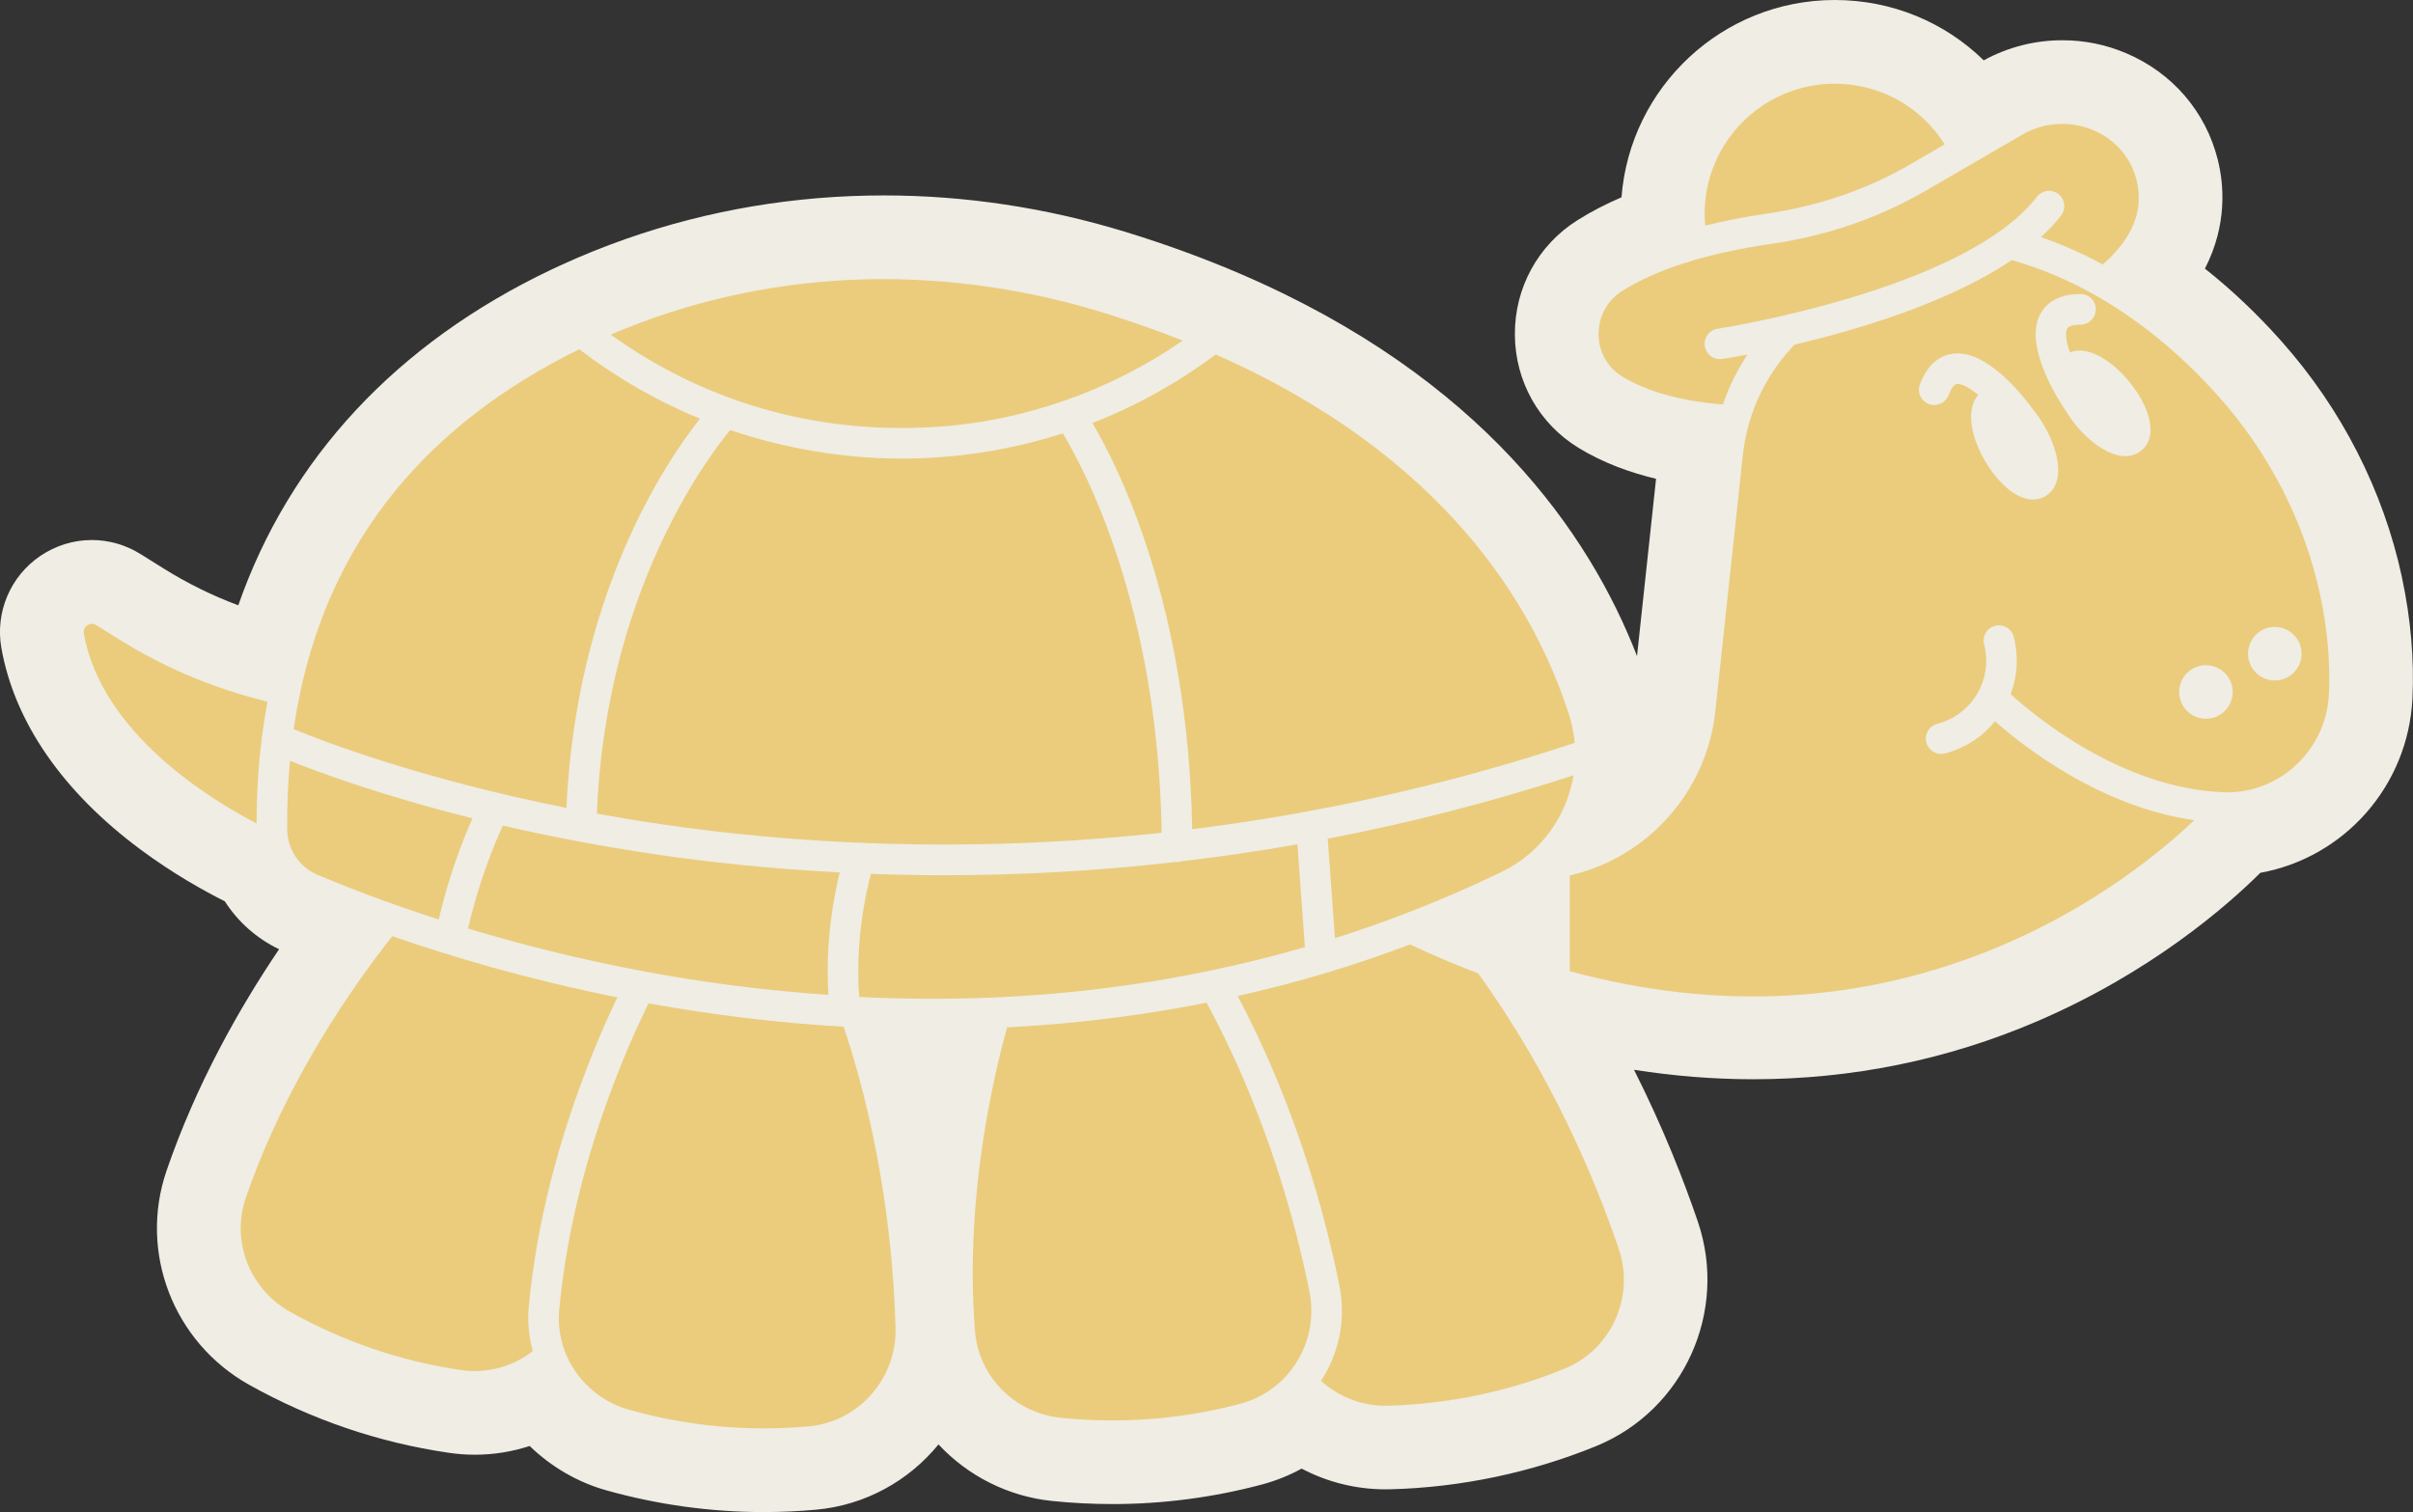 <?xml version="1.0" encoding="UTF-8"?><svg id="Capa_2" xmlns="http://www.w3.org/2000/svg" viewBox="0 0 807.47 506.16"><rect x="0" y="0" width="807.47" height="506.16" fill="#333333" stroke="none"/><defs><style>.cls-1{fill:#ebcc7d;}.cls-2{fill:#efede4;}</style></defs><g id="Capa_2-2"><path class="cls-2" d="M803.8,193.35c-6.24-29.11-20.21-56.5-40.4-79.18-8.02-9.02-16.57-17.14-25.56-24.25,7.63-14.83,6.31-28.44,4.31-36.44-4.04-16.15-15.25-29.16-30.76-35.71-6.74-2.85-13.9-4.3-21.26-4.3-9.23,0-18.3,2.33-26.31,6.73-13.14-12.86-30.85-20.2-49.86-20.2-37.6,0-68.52,29.15-71.35,66.04-5.39,2.32-10.34,4.89-14.78,7.7-13.2,8.34-21.02,22.68-20.9,38.34.1,15.58,8.06,29.72,21.27,37.82,8.34,5.11,17.46,8.34,25.97,10.37l-6.37,59.35c-15.94-41.16-51.87-93.12-132.57-127.88-12.06-5.2-25.04-9.95-38.6-14.11-26.48-8.1-53.68-12.21-80.85-12.21-29.73,0-58.77,4.9-86.3,14.55-7.56,2.65-15.07,5.69-22.08,8.93-.97.43-1.96.89-2.84,1.32-51.75,24.6-87.67,63.23-104.82,112.4-8.72-3.25-17.09-7.38-25.02-12.34l-7.68-4.8c-4.93-3.08-10.57-4.71-16.31-4.71-6.13,0-12.09,1.84-17.2,5.3-10.06,6.79-15.19,18.9-13.07,30.85,4.4,24.77,20.49,48.08,46.52,67.42,10.95,8.14,21.44,13.95,28.25,17.37,4.44,6.92,10.7,12.46,18.16,16.04-13.25,19.61-27.68,45.05-37.68,74.19-9.31,27.28,2.29,57.38,27.61,71.58,20.9,11.69,43.37,19.35,66.75,22.77,2.89.43,5.85.66,8.82.66,6.28,0,12.45-.99,18.35-2.92,7.17,6.95,16,12.13,25.61,14.83,17.24,4.84,34.98,7.29,52.7,7.29,5.83,0,11.74-.27,17.58-.8,16.56-1.52,31.04-9.75,40.92-21.84,9.84,10.56,23.33,17.41,37.96,18.92,6.72.69,13.54,1.04,20.29,1.04,16.88,0,33.71-2.21,50.04-6.56,4.6-1.23,9.05-3.02,13.23-5.31,8.58,4.53,18.19,6.94,28.05,6.94l1.6-.02c23.48-.58,47.36-5.61,69.06-14.52,29.2-12.03,44.08-44.99,33.88-75.05-4.59-13.49-11.51-31.31-21.37-50.85,13.42,2.11,26.74,3.17,39.9,3.17,33.01,0,64.94-6.51,94.9-19.36,38.11-16.34,63.52-38.55,74.79-49.74,28.07-5.11,49.43-29,50.9-58.3.63-13.1-.55-26.74-3.5-40.53Z"/><path class="cls-1" d="M198.36,352.55c.03-.1.07-.21.11-.31,2.58-6.36,5.3-12.51,8.11-18.38-30.07-6.03-55.76-13.68-75.3-20.48-13.48,17.05-35.75,48.91-49.04,87.63-4.94,14.49,1.28,30.5,14.79,38.08,17.9,10.01,37.13,16.57,57.18,19.51,8.59,1.28,17.2-1.03,24.07-6.33-1.32-4.84-1.81-9.91-1.34-14.87,2.55-27.29,9.76-55.84,21.42-84.84Z"/><path class="cls-1" d="M388.72,278.75c-1.15-75.44-25.78-121.65-33.06-133.68-17.29,5.55-35.47,8.44-54.14,8.44s-38.86-3.3-57.17-9.56c-8.67,10.52-41.69,55.28-44.62,128.41,6.92,1.26,14.12,2.45,21.6,3.55,43.1,6.31,100.8,10.1,167.4,2.83Z"/><path class="cls-1" d="M244.92,133.46c17.91,6.47,36.95,9.81,56.59,9.81s36.92-3.06,54.14-8.98c.37-.17.75-.3,1.14-.38,13.73-4.83,26.81-11.49,39-19.91-.03-.01-.06-.03-.1-.04-.14-.06-.29-.11-.43-.16-2.46-.97-4.96-1.92-7.49-2.85-.84-.31-1.69-.61-2.53-.92-1.94-.7-3.9-1.39-5.88-2.06-.86-.29-1.71-.59-2.58-.87-2.76-.92-5.53-1.82-8.35-2.68-3.25-.99-6.51-1.91-9.77-2.77-1.05-.27-2.1-.51-3.15-.78-2.23-.56-4.46-1.1-6.7-1.59-1.24-.27-2.48-.52-3.72-.77-2.07-.42-4.13-.83-6.2-1.2-1.29-.23-2.58-.45-3.86-.66-2.05-.33-4.11-.64-6.16-.92-1.27-.17-2.53-.35-3.8-.5-2.15-.26-4.3-.48-6.45-.68-1.15-.11-2.31-.23-3.46-.33-2.56-.2-5.11-.35-7.67-.48-.73-.04-1.46-.1-2.2-.12-3.33-.13-6.66-.2-9.98-.19-.25,0-.5,0-.75,0-3,.02-6,.09-8.99.22-.45.02-.9.03-1.35.05-3.06.15-6.1.36-9.14.63-.57.05-1.14.1-1.71.16-3.09.29-6.17.63-9.24,1.04-.2.03-.39.06-.59.09-2.97.41-5.92.88-8.86,1.4-.48.08-.95.16-1.43.25-2.97.54-5.93,1.15-8.88,1.81-.57.13-1.13.26-1.69.39-3,.7-6,1.44-8.97,2.25-.16.04-.31.09-.47.14-2.88.8-5.74,1.67-8.59,2.58-.5.16-1,.31-1.49.47-2.85.93-5.69,1.93-8.5,2.98-.55.2-1.09.42-1.64.63-2.88,1.1-5.75,2.24-8.59,3.46-.02.01-.05.02-.07.03,12.3,8.87,25.54,15.91,39.47,21.05.37.09.72.22,1.07.38Z"/><path class="cls-1" d="M158.12,273.92c-30.13-7.52-51.14-15.26-61.08-19.26-.68,7.42-1,15.06-.93,22.94h0c.06,6.67,4.04,12.65,10.14,15.23,9.05,3.83,22.9,9.27,40.55,14.94,3.58-15.27,8.33-27.19,11.32-33.85Z"/><path class="cls-1" d="M219.44,285.99c-18.9-2.78-36.01-6.13-51.15-9.63-2.67,5.76-7.92,18.21-11.67,34.46,16.83,5.07,36.52,10.14,58.47,14.27,20.76,3.91,41.6,6.53,62.15,7.94-1.14-17.53,1.73-32.8,3.77-40.99-22.76-1.18-43.45-3.38-61.56-6.04Z"/><path class="cls-1" d="M591.19,71.51c17.35-2.51,33.54-8.07,48.1-16.53l11.46-6.65c-7.92-12.62-21.61-20.31-36.78-20.31-24.01,0-43.54,19.53-43.54,43.54,0,1.32.09,2.64.21,3.95,6.36-1.58,13.18-2.93,20.55-4Z"/><path class="cls-1" d="M39.89,214.06l-7.69-4.81c-1.36-.85-2.54-.24-2.98.05-.44.3-1.44,1.17-1.17,2.73,5.87,33.04,41.49,55.11,57.82,63.63,0-9.73.56-19.17,1.7-28.29-.01-.51.06-1.02.2-1.53.49-3.7,1.06-7.35,1.73-10.95l-3.87-1.03c-16.17-4.29-31.56-10.95-45.74-19.82Z"/><path class="cls-1" d="M398.95,277.56c40.03-4.99,83.09-14.03,128-28.9-.27-3.03-.84-6.06-1.79-9.05-11.61-36.57-41.61-87.03-118.33-120.95-12.85,9.56-26.68,17.25-41.27,22.93,9.05,15.32,32.07,61.45,33.39,135.96Z"/><path class="cls-1" d="M217.02,335.85c-3.1,6.33-6.11,13.02-8.95,19.99-.03.09-.07.18-.1.27-11.36,28.17-18.37,55.84-20.83,82.24-.45,4.66.19,9.45,1.82,13.85,3.6,9.56,11.63,16.92,21.49,19.69,19.69,5.53,39.94,7.39,60.15,5.57,16.77-1.54,29.54-16.04,29.08-33.01-.7-24.53-4.33-61.66-17.35-100.77-21.5-1.22-43.45-3.86-65.3-7.82Z"/><path class="cls-1" d="M584.78,118.68c-4.75.9-7.84,1.38-8.46,1.48-.26.04-.52.06-.78.06-2.49,0-4.67-1.82-5.06-4.35-.42-2.8,1.5-5.41,4.3-5.83.72-.11,62.71-9.77,94.72-32.83.1-.06.19-.14.28-.2,4.7-3.41,8.75-7.12,11.83-11.13,1.72-2.24,4.94-2.67,7.18-.94,2.24,1.72,2.66,4.94.93,7.18-1.95,2.54-4.24,4.94-6.75,7.25,7.04,2.45,13.96,5.51,20.69,9.17,10.1-8.93,13.81-18.2,11.3-28.26-1.88-7.52-7.16-13.61-14.48-16.71-7.66-3.24-16.52-2.69-23.69,1.47l-32.37,18.8c-15.7,9.12-33.12,15.11-51.78,17.81-21.41,3.1-38.18,8.41-49.85,15.78-4.96,3.13-7.89,8.54-7.85,14.47.04,5.84,2.99,11.12,7.9,14.12,11.54,7.08,26.8,8.89,33.71,9.35,2.02-5.9,4.79-11.5,8.21-16.69Z"/><path class="cls-1" d="M234.21,140.14c-14.37-5.91-27.96-13.71-40.36-23.24-51.21,25.17-82.49,63.68-93.38,114.84-.03.25-.05.49-.12.74-.02.06-.04.11-.06.16-.78,3.75-1.46,7.56-2.02,11.44,10.25,4.22,42.86,16.71,91.28,26.35,3.21-70.94,32.87-115.32,44.67-130.29Z"/><path class="cls-1" d="M742.48,132.79c-12.41-13.95-26.11-25.26-40.73-33.62-9.2-5.29-18.79-9.32-28.54-12.12-21.19,14.33-51.57,23.34-72.67,28.29-7.2,7.47-12.51,16.67-15.34,26.7-.94,3.34-1.61,6.82-1.99,10.32l-9.2,85.69c-2.9,27.15-22.82,49.07-48.72,55.01v32.04c50.53,13.67,99.07,10.76,144.86-8.75,31.47-13.41,53.43-31.66,64.11-41.79-31.2-4.48-56.64-24.26-66.66-33.11-4.17,5.1-9.9,8.99-16.75,10.76-.43.11-.86.16-1.28.16-2.28,0-4.36-1.53-4.96-3.84-.71-2.74.94-5.53,3.68-6.24,11.64-3,18.67-14.92,15.66-26.56-.71-2.74.94-5.53,3.68-6.24,2.75-.7,5.53.94,6.24,3.68,1.7,6.6,1.19,13.26-1.04,19.2,8.48,7.68,37.43,31.54,71.13,32.82,18.48.81,34.42-13.95,35.36-32.67.51-10.68-.47-21.88-2.91-33.31-5.23-24.39-16.96-47.36-33.93-66.43ZM684.4,166.13c-.91.53-2.29,1.08-4.09,1.08-2.07,0-4.68-.73-7.75-3.08-3.02-2.31-6-5.86-8.38-9.98-5.28-9.14-6.02-17.68-2.19-21.95-2.86-2.36-5.47-3.85-7.15-3.65-1.32.17-2.38,2.65-2.78,3.71-1,2.65-3.95,3.99-6.6,3-2.65-1-3.99-3.95-3-6.6,2.88-7.69,7.61-9.83,11.07-10.27,11.58-1.49,24.06,14.86,27,18.96,1.26,1.55,2.47,3.32,3.6,5.28,2.38,4.12,3.97,8.48,4.45,12.25.93,7.16-2.23,10.12-4.19,11.25ZM716.6,150.82c-1.03.85-2.8,1.86-5.38,1.86-1.8,0-4-.49-6.63-1.88-3.36-1.78-6.88-4.78-9.91-8.46-1.27-1.54-2.37-3.15-3.34-4.76-.03-.04-.07-.07-.1-.11-2.41-3.53-14.13-21.7-8.53-32.29,1.63-3.08,5.29-6.76,13.5-6.76h0c2.83,0,5.12,2.29,5.12,5.12,0,2.83-2.29,5.12-5.12,5.13-1.13,0-3.83.13-4.45,1.3-.79,1.49-.31,4.47.91,8,2.14-.86,5.38-1.13,9.88,1.26,3.36,1.78,6.89,4.78,9.91,8.46,3.03,3.68,5.31,7.71,6.41,11.35,2.09,6.91-.53,10.35-2.28,11.79ZM738.18,240.59c-4.94,0-8.96-4.02-8.96-8.96s4.02-8.96,8.96-8.96,8.96,4.02,8.96,8.96-4.02,8.96-8.96,8.96ZM761.23,227.78c-4.94,0-8.96-4.02-8.96-8.96s4.02-8.96,8.96-8.96,8.96,4.02,8.96,8.96-4.02,8.96-8.96,8.96Z"/><path class="cls-1" d="M444.3,280.75l2.42,33.28c7.8-2.47,15.68-5.21,23.49-8.21,10.81-4.13,21.72-8.85,32.42-14.04,13.06-6.34,21.69-18.65,23.93-32.25-28.25,9.18-55.77,16.13-82.27,21.21Z"/><path class="cls-1" d="M436.66,317.04l-2.5-34.42c-13.14,2.32-26.01,4.18-38.59,5.66-.52.18-1.07.3-1.66.3h-.01c-.15,0-.3-.03-.45-.04-27.4,3.14-53.37,4.44-77.5,4.44-8.4,0-16.55-.17-24.5-.46-1.83,6.86-5.33,22.96-3.92,41.21,15.2.73,30.44.79,45.33.15,35.74-1.55,70.62-7.24,103.79-16.84Z"/><path class="cls-1" d="M471.83,316.15c-9.43,3.56-18.94,6.79-28.29,9.59,0,0,0,0,0,0-.05.01-.09.03-.14.04-9.6,2.87-19.35,5.39-29.21,7.62,4.71,8.97,9.14,18.36,13.16,28.07,0,.01,0,.02.01.03,0,0,0,.01,0,.02.04.1.08.19.11.29,9,21.81,15.97,44.87,20.75,68.56,2.23,11.14-.02,22.51-6.18,31.85,6.12,5.54,14.14,8.57,22.5,8.31,14.02-.35,35.66-2.79,59.11-12.42,15.57-6.41,23.48-24.04,18.03-40.12-7.97-23.43-22.6-58.32-47.03-92.16-7.46-2.82-15.06-6.05-22.8-9.68Z"/><path class="cls-1" d="M417.89,365.45c-.04-.09-.07-.18-.1-.28-4.26-10.27-8.98-20.17-14.02-29.54-21.76,4.35-44.08,7.09-66.74,8.26-1.49,5.33-2.89,10.94-4.16,16.78-.01.07-.03.15-.04.22-6.42,29.75-8.63,58.2-6.58,84.58.36,4.68,1.8,9.3,4.15,13.36,5.15,8.81,14.31,14.7,24.5,15.75,20.38,2.09,40.65.51,60.24-4.72,6.39-1.7,12.01-5.31,16.25-10.43,6.24-7.55,8.72-17.42,6.79-27.05-4.66-23.13-11.48-45.65-20.28-66.92Z"/></g></svg>